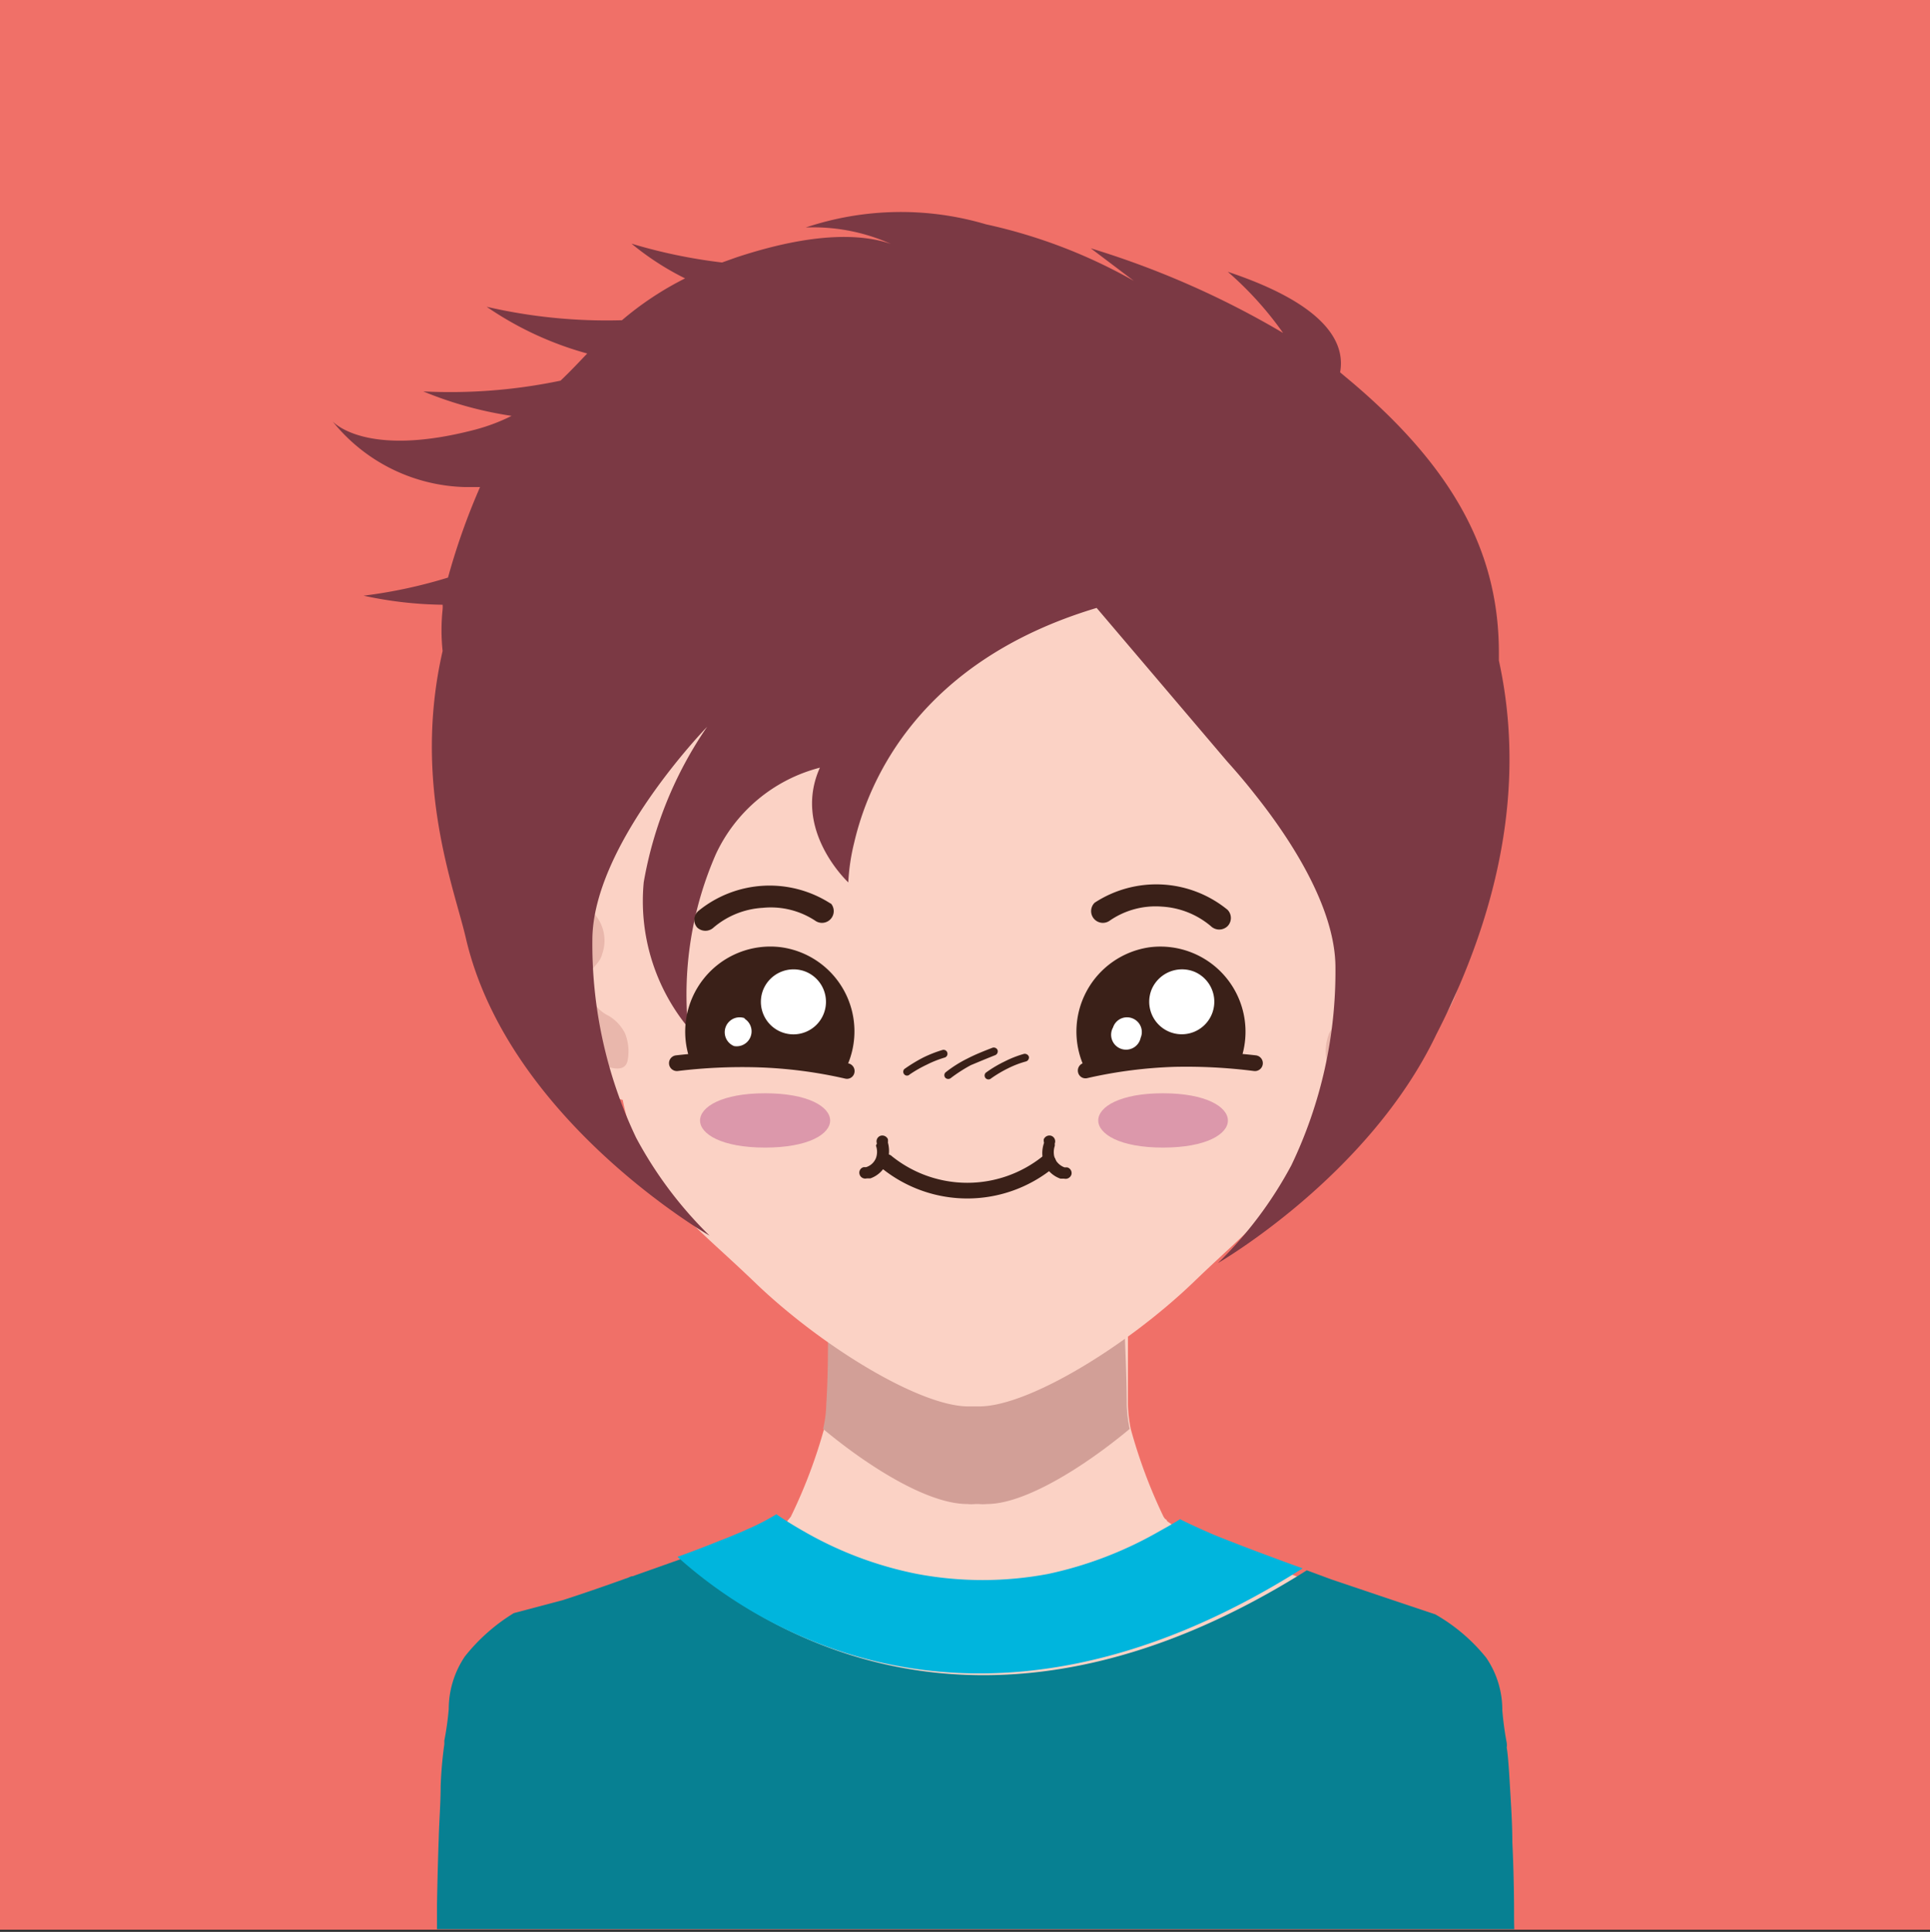 <svg xmlns="http://www.w3.org/2000/svg" viewBox="0 0 78.88 78.97"><rect x="0" y="0" width="78.88" height="78.97" fill="#333333" stroke="none"/><title>marketingSales11ZoeHasegawaSVG</title><g id="Layer_2" data-name="Layer 2"><g id="Layer_2-2" data-name="Layer 2"><rect width="78.88" height="78.88" style="fill:#f07068"/><path d="M61.68,77.89s-.1-6-.33-6.54c-.47-2.1.36-3.06-2.89-5.08,0,0-.73-.24-1.8-.59h0l-2.4-.8c-.34-.12-.67-.24-1-.35-1.46-.51-2.94-1.06-4-1.51a6.37,6.37,0,0,1-1.56-.84s0-.05-.08-.09a.86.86,0,0,1-.07-.1,21.11,21.11,0,0,1-1.33-3.56h0a5.69,5.69,0,0,1-.12-1c0-.48,0-1,0-1.41s0-.86,0-1.2v-.28c0-.24,0-.44,0-.59s0-.24,0-.24l.86-.75c.64-.57,1.55-1.39,2.33-2.18a9.18,9.18,0,0,0,1.75-2.09.49.49,0,0,0,0-.15l-.06,0c-.4.06-2.55.43-4.86.79-1.37.22-2.81.43-4,.58l-1.25.14h0c-.33,0-.62.05-.83.05s-.56,0-.95-.05h0l-1.31-.17c-1.07-.13-2.36-.32-3.6-.51l-3.16-.51-.58-.1-1.38-.24a1.54,1.54,0,0,0,.4.74,0,0,0,0,0,0,0c.19.25.44.54.73.86s.6.62.93.93C32,52,33,53,33.55,53.42l.32.27a2,2,0,0,1,0,.24c0,.15,0,.35,0,.59v.28c0,.1,0,.2,0,.3,0,.65,0,1.46-.06,2.31a5.71,5.71,0,0,1-.13,1A21.07,21.07,0,0,1,32.32,62l-.08.1a.76.76,0,0,0-.07.09,6,6,0,0,1-1.24.7c-1.23.55-3.17,1.25-5,1.86a2.67,2.67,0,0,0-.26.09l-2.56.86h0c-1.05.35-1.76.57-1.79.59-3.22,2-2.43,3-2.88,5h0v0a.3.3,0,0,0,0,.15h0c-.21,1.09-.3,6.38-.3,6.38,0,.32,0,.65,0,1H61.69C61.69,78.54,61.69,78.21,61.68,77.89Z" style="fill:#fbd2c5"/><path d="M46.17,58.41a5.58,5.58,0,0,1-.12-1c0-1.12-.06-2.19-.08-2.89a14.09,14.09,0,0,1-5.68,1.32,3.62,3.62,0,0,1-.76,0,14.17,14.17,0,0,1-5.69-1.32c0,.7,0,1.77-.07,2.89a4.81,4.81,0,0,1-.13,1c1.81,1.51,4.26,3.07,5.89,3.07a1.79,1.79,0,0,0,.34,0H40a1.79,1.79,0,0,0,.34,0C41.91,61.48,44.36,59.92,46.17,58.41Z" style="fill:#d29f97"/><path d="M56,36c.31-1.73.56-3,.63-3.31s.07-.25.1-.38.07-.28.09-.42.1-.43.15-.64,0-.2,0-.3.09-.47.12-.71,0-.21,0-.31.05-.42.08-.64a3.56,3.56,0,0,1,0-.47c0-.14,0-.28,0-.41a14.89,14.89,0,0,0-2.67-9.59c-2.58-3.62-5.56-7.46-12-8H37.19c-6.46.53-9.43,4.37-12,8a15,15,0,0,0-2.67,9.59c0,.13,0,.27,0,.41s0,.31,0,.47,0,.43.07.64,0,.21,0,.31.09.48.12.71,0,.2.05.3.09.43.15.64.07.27.09.42.06.25.1.38.32,1.57.63,3.28c-1.72-.84-4.11.37-3.83,3.54s4.21,5.13,5.55,5.45a10.82,10.82,0,0,0,.32,1.23c1.18,3,2.6,3.84,5.1,6.25,2.72,2.61,6.74,5.06,8.72,5.05h.43c2,0,6-2.44,8.73-5.05,2.49-2.41,3.92-3.3,5.09-6.25.08-.21.19-.64.33-1.22,1.29-.29,5.29-2.21,5.59-5.46S57.71,35.11,56,36Z" style="fill:#fbd2c5"/><path d="M58.6,37.77a1.89,1.89,0,0,0-2.87-.57,1.64,1.64,0,0,0-.48,1.8c.13.53.68.57.54,1.37A1.42,1.42,0,0,1,55,41.52a1.79,1.79,0,0,0-.68.73,2,2,0,0,0-.1,1.11c.15.65,1.1.15,1.72-.13A12.88,12.88,0,0,0,58,41.58a3.6,3.6,0,0,0,.6-3.81" style="fill:#e9b7ac"/><path d="M21.26,37.77a1.89,1.89,0,0,1,2.87-.57,1.64,1.64,0,0,1,.48,1.8c-.13.53-.68.57-.54,1.37a1.41,1.41,0,0,0,.8,1.15,1.73,1.73,0,0,1,.68.73,2,2,0,0,1,.1,1.11c-.15.65-1.09.15-1.72-.13a12.81,12.81,0,0,1-2.07-1.65,3.6,3.6,0,0,1-.6-3.81" style="fill:#e9b7ac"/><path d="M61.88,78s0-1.26-.07-2.7c0-.72-.05-1.48-.09-2.15s-.08-1.39-.14-1.71a.64.64,0,0,0,0-.2,13,13,0,0,1-.18-1.33,3.77,3.77,0,0,0-.66-2.15,7.32,7.32,0,0,0-2.08-1.77l-1.82-.61h0l-2.43-.82-1-.37,0,0c-13.5,8.51-22.63,2.17-25.55-.47l-2,.71c-.09,0-.18.07-.27.09-.94.34-1.85.65-2.59.89h0L21,65.94A7.62,7.62,0,0,0,19,67.71a3.85,3.85,0,0,0-.66,2.15,12,12,0,0,1-.18,1.29h0v0l0,.15v0a16.5,16.5,0,0,0-.15,1.71c0,.67-.06,1.43-.08,2.15-.05,1.44-.07,2.7-.07,2.7,0,.33,0,.67,0,1H61.89C61.88,78.62,61.88,78.28,61.88,78Z" style="fill:#078092"/><path d="M50.76,63.19c-.5-.2-1-.38-1.39-.56l-.14-.06c-.38-.17-.71-.32-1-.47-.31.2-.61.36-.91.53a15.68,15.68,0,0,1-4.49,1.71,14.48,14.48,0,0,1-5.34,0,15.14,15.14,0,0,1-4.58-1.71c-.46-.26-.86-.51-1.18-.73a9.71,9.71,0,0,1-1,.53l-.45.2c-.27.11-.54.23-.84.34-.54.22-1.14.45-1.75.67,2.92,2.64,12.05,9,25.55.47C52.4,63.81,51.55,63.49,50.76,63.19Z" style="fill:#00b5dd"/><path d="M61.26,27c0-.1,0-.2,0-.31,0-3.9-1.65-7.37-6-11.06l-.49-.41c.22-1.19-.54-2.76-4.59-4.11a14,14,0,0,1,2.26,2.5,36.14,36.14,0,0,0-7.86-3.46l1.76,1.33A21.56,21.56,0,0,0,40.3,9.17a12.25,12.25,0,0,0-7.37.13,7.72,7.72,0,0,1,3.48.67c-1.13-.39-3.07-.52-6.31.55l-.59.21a21.63,21.63,0,0,1-3.7-.77A11.32,11.32,0,0,0,28,11.38a12.82,12.82,0,0,0-2.58,1.71,21.8,21.8,0,0,1-5.53-.55A13.6,13.6,0,0,0,24,14.45c-.37.39-.72.76-1.09,1.11A22,22,0,0,1,17.3,16a15.36,15.36,0,0,0,3.61,1,7.74,7.74,0,0,1-1.48.56c-4.53,1.19-5.84-.34-5.84-.34A7.17,7.17,0,0,0,19,19.91h.62a27.28,27.28,0,0,0-1.31,3.7,20.07,20.07,0,0,1-3.45.74,16,16,0,0,0,3.23.37,1.23,1.23,0,0,1,0,.19,8.06,8.06,0,0,0,0,1.7c-1.24,5.41.49,9.73.95,11.74C20.77,45.79,29,50.51,29,50.51a16.47,16.47,0,0,1-3-4,18.39,18.39,0,0,1-1.79-8.08c0-3.9,4.69-8.72,4.69-8.72a16.07,16.07,0,0,0-2.59,6.35A8.15,8.15,0,0,0,28.12,42a14.33,14.33,0,0,1,1.14-7.09,6.47,6.47,0,0,1,4.25-3.53h0c-1.15,2.55,1.16,4.69,1.16,4.69a8.43,8.43,0,0,1,.24-1.62c.59-2.55,2.67-7.43,9.91-9.6l.23.27,5.1,6c.25.28.66.74,1.13,1.34,1.39,1.74,3.3,4.6,3.3,7.09a18.32,18.32,0,0,1-1.8,8.08,16.39,16.39,0,0,1-3,4s6.16-3.55,8.92-9.34h0C61.93,36,62.11,30.88,61.26,27Z" style="fill:#7b3944"/><path d="M31.92,38.72a3.47,3.47,0,0,1,2.63,5l-6.34-.37A3.48,3.48,0,0,1,31.92,38.72Z" style="fill:#3a2018;fill-rule:evenodd"/><path d="M32.93,39.72a1.33,1.33,0,1,1-1.73.72A1.34,1.34,0,0,1,32.93,39.72Z" style="fill:#fff;fill-rule:evenodd"/><path d="M33.93,36.9a.48.48,0,0,1-.62.73,3.3,3.3,0,0,0-2.14-.52,3.4,3.4,0,0,0-2,.8.49.49,0,0,1-.68,0,.48.48,0,0,1,.05-.67,4.6,4.6,0,0,1,5.43-.29Z" style="fill:#3a2018;fill-rule:evenodd"/><path d="M27.7,43.78a.32.32,0,0,1-.07-.64A23,23,0,0,1,31,43a19,19,0,0,1,3.68.47.32.32,0,0,1,.24.38.31.31,0,0,1-.38.24,18.59,18.59,0,0,0-3.56-.46A21.92,21.92,0,0,0,27.7,43.78Z" style="fill:#3a2018;fill-rule:evenodd"/><path d="M47,38.72a3.48,3.48,0,0,0-2.64,5l6.34-.37A3.48,3.48,0,0,0,47,38.72Z" style="fill:#3a2018;fill-rule:evenodd"/><path d="M51.33,43.14a.32.32,0,0,1-.08.64A21.92,21.92,0,0,0,48,43.61a18.69,18.69,0,0,0-3.56.46.31.31,0,0,1-.38-.24.32.32,0,0,1,.24-.38A19.11,19.11,0,0,1,48,43,23.14,23.14,0,0,1,51.33,43.14Z" style="fill:#3a2018;fill-rule:evenodd"/><path d="M35.84,46.74a.24.24,0,0,1,.14-.31.25.25,0,0,1,.31.14,1,1,0,0,1,0,.14h0a1.31,1.31,0,0,1-.05.83,1.13,1.13,0,0,1-.67.63l-.15,0a.24.24,0,0,1-.29-.17.23.23,0,0,1,.17-.29l.1,0a.64.64,0,0,0,.4-.37.74.74,0,0,0,0-.51h0Z" style="fill:#3a2018;fill-rule:evenodd"/><path d="M36,47.72a.32.32,0,0,1,0-.45.33.33,0,0,1,.46,0,4.92,4.92,0,0,0,6.15,0,.32.32,0,0,1,.45.46,5.56,5.56,0,0,1-7.05,0Z" style="fill:#3a2018;fill-rule:evenodd"/><path d="M42.66,46.57a.25.25,0,0,1,.31-.14.24.24,0,0,1,.14.31l0,.1h0a.8.8,0,0,0,0,.51.7.7,0,0,0,.4.37l.11,0a.24.24,0,0,1,.17.29.25.25,0,0,1-.3.17l-.15,0a1.13,1.13,0,0,1-.67-.63,1.25,1.25,0,0,1,0-.83h0S42.65,46.62,42.66,46.57Z" style="fill:#3a2018;fill-rule:evenodd"/><path d="M31.27,46.91c3.56,0,3.53-2.22,0-2.22S27.71,46.91,31.27,46.91Z" style="fill:#dc98ab;fill-rule:evenodd"/><path d="M47.53,46.91c3.56,0,3.52-2.22,0-2.22S44,46.91,47.53,46.91Z" style="fill:#dc98ab;fill-rule:evenodd"/><path d="M30.41,41.63A.61.61,0,0,1,30,42.76a.61.61,0,1,1,.46-1.13Z" style="fill:#fff;fill-rule:evenodd"/><path d="M48.81,39.72a1.33,1.33,0,1,1-1.74.72A1.35,1.35,0,0,1,48.81,39.72Z" style="fill:#fff;fill-rule:evenodd"/><path d="M46.29,41.63a.6.6,0,0,1,.33.79A.61.61,0,1,1,45.49,42,.6.6,0,0,1,46.29,41.63Z" style="fill:#fff;fill-rule:evenodd"/><path d="M45.36,37.63a.48.48,0,0,1-.62-.73,4.6,4.6,0,0,1,5.43.29.48.48,0,0,1,0,.67.49.49,0,0,1-.68,0,3.4,3.4,0,0,0-2-.8A3.3,3.3,0,0,0,45.36,37.63Z" style="fill:#3a2018;fill-rule:evenodd"/><path d="M38.87,44.06a.17.17,0,0,1-.23,0,.16.16,0,0,1,0-.22,5,5,0,0,1,.92-.58c.31-.16.64-.29,1-.43a.17.17,0,0,1,.21.09.17.17,0,0,1-.09.21c-.33.13-.64.26-1,.41A6.22,6.22,0,0,0,38.87,44.06Z" style="fill:#3a2018;fill-rule:evenodd"/><path d="M40.51,44.08a.16.16,0,0,1-.22,0,.16.16,0,0,1,0-.23,4.89,4.89,0,0,1,.77-.46,4.31,4.31,0,0,1,.79-.31.18.18,0,0,1,.2.11.17.17,0,0,1-.12.2,3.89,3.89,0,0,0-.73.28A5,5,0,0,0,40.51,44.08Z" style="fill:#3a2018;fill-rule:evenodd"/><path d="M37.18,43.92a.15.15,0,0,1-.22,0,.16.16,0,0,1,0-.22,6.5,6.5,0,0,1,.77-.47,5.17,5.17,0,0,1,.79-.31.16.16,0,0,1,.2.12.16.16,0,0,1-.11.19,4.43,4.43,0,0,0-.73.29A5.22,5.22,0,0,0,37.18,43.92Z" style="fill:#3a2018;fill-rule:evenodd"/></g></g></svg>